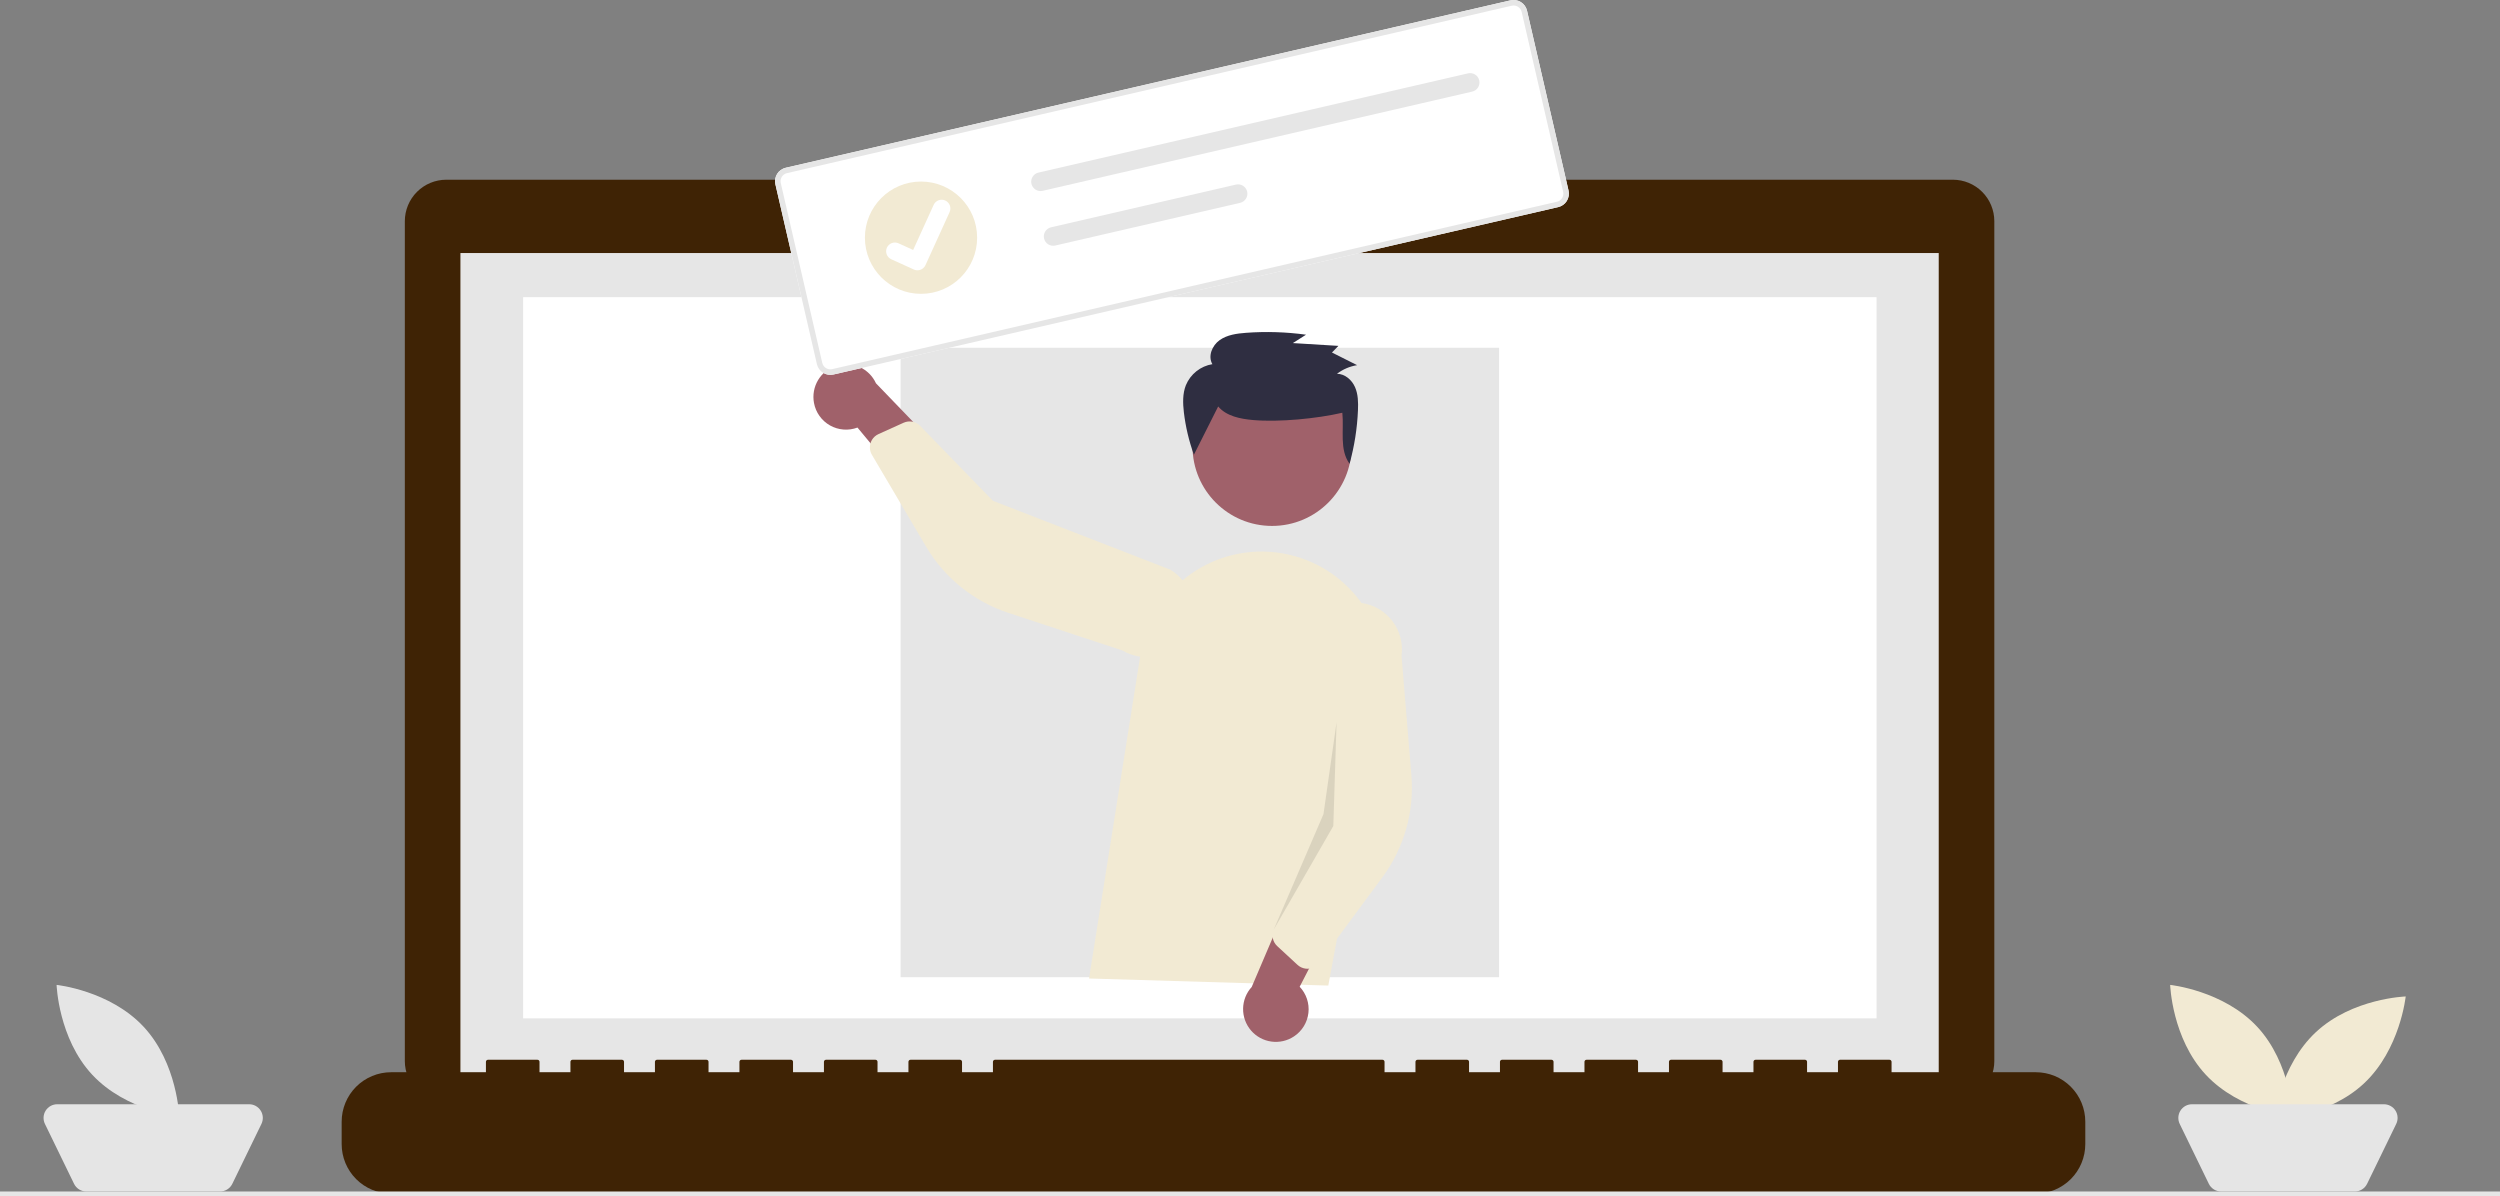 <svg width="395" height="189" viewBox="0 0 395 189" fill="none" xmlns="http://www.w3.org/2000/svg">
<rect x="0" y="0" width="395" height="189" fill="#808080" stroke="none"/>
<path d="M308.552 28.395H211.693V26.398H167.773V28.395H70.516C68.778 28.395 67.111 29.085 65.882 30.315C64.653 31.544 63.963 33.212 63.963 34.951V167.65C63.963 169.389 64.653 171.056 65.882 172.286C67.111 173.515 68.778 174.206 70.516 174.206H308.552C310.289 174.206 311.956 173.515 313.185 172.286C314.414 171.056 315.104 169.389 315.104 167.65V34.95C315.104 33.211 314.413 31.544 313.185 30.315C311.956 29.085 310.289 28.395 308.552 28.395Z" fill="#3F2305"/>
<path d="M306.319 39.98H72.748V171.809H306.319V39.98Z" fill="#E6E6E6"/>
<path d="M296.493 46.951H82.653V160.901H296.493V46.951Z" fill="white"/>
<path d="M189.334 36.385C190.657 36.385 191.73 35.312 191.73 33.988C191.73 32.664 190.657 31.591 189.334 31.591C188.011 31.591 186.938 32.664 186.938 33.988C186.938 35.312 188.011 36.385 189.334 36.385Z" fill="#F2EAD3"/>
<path d="M321.661 169.412H298.866V167.768C298.866 167.682 298.832 167.599 298.771 167.538C298.71 167.477 298.627 167.442 298.541 167.442H290.725C290.639 167.442 290.556 167.477 290.495 167.538C290.434 167.599 290.399 167.682 290.399 167.768V169.412H285.515V167.768C285.515 167.682 285.481 167.599 285.42 167.538C285.359 167.477 285.276 167.442 285.189 167.442H277.374C277.287 167.442 277.205 167.477 277.143 167.538C277.082 167.599 277.048 167.682 277.048 167.768V169.412H272.164V167.768C272.164 167.682 272.129 167.599 272.068 167.538C272.007 167.477 271.924 167.442 271.838 167.442H264.022C263.936 167.442 263.853 167.477 263.792 167.538C263.731 167.599 263.697 167.682 263.697 167.768V169.412H258.812V167.768C258.812 167.682 258.778 167.599 258.717 167.538C258.656 167.477 258.573 167.442 258.486 167.442H250.671C250.585 167.442 250.502 167.477 250.441 167.538C250.38 167.599 250.346 167.682 250.346 167.768V169.412H245.461V167.768C245.461 167.682 245.426 167.599 245.365 167.538C245.304 167.477 245.221 167.442 245.135 167.442H237.32C237.233 167.442 237.151 167.477 237.089 167.538C237.028 167.599 236.994 167.682 236.994 167.768V169.412H232.109V167.768C232.109 167.682 232.075 167.599 232.014 167.538C231.953 167.477 231.87 167.442 231.783 167.442H223.97C223.883 167.442 223.801 167.477 223.739 167.538C223.678 167.599 223.644 167.682 223.644 167.768V169.412H218.758V167.768C218.758 167.682 218.723 167.599 218.662 167.538C218.601 167.477 218.518 167.442 218.432 167.442H157.211C157.125 167.442 157.042 167.477 156.981 167.538C156.92 167.599 156.885 167.682 156.885 167.768V169.412H152.001V167.768C152.001 167.682 151.967 167.599 151.906 167.538C151.844 167.477 151.762 167.442 151.675 167.442H143.86C143.773 167.442 143.69 167.477 143.629 167.538C143.568 167.599 143.534 167.682 143.534 167.768V169.412H138.649V167.768C138.649 167.682 138.615 167.599 138.554 167.538C138.493 167.477 138.41 167.442 138.324 167.442H130.509C130.422 167.442 130.339 167.477 130.278 167.538C130.217 167.599 130.183 167.682 130.183 167.768V169.412H125.298V167.768C125.298 167.682 125.264 167.599 125.203 167.538C125.142 167.477 125.059 167.442 124.972 167.442H117.157C117.071 167.442 116.988 167.477 116.927 167.538C116.866 167.599 116.831 167.682 116.831 167.768V169.412H111.948V167.768C111.948 167.682 111.913 167.599 111.852 167.538C111.791 167.477 111.708 167.442 111.622 167.442H103.806C103.719 167.442 103.636 167.477 103.575 167.538C103.514 167.599 103.48 167.682 103.48 167.768V169.412H98.596V167.768C98.596 167.682 98.561 167.599 98.5 167.538C98.439 167.477 98.356 167.442 98.27 167.442H90.454C90.368 167.442 90.285 167.477 90.224 167.538C90.163 167.599 90.129 167.682 90.129 167.768V169.412H85.244V167.768C85.244 167.682 85.21 167.599 85.149 167.538C85.088 167.477 85.005 167.442 84.918 167.442H77.101C77.015 167.442 76.932 167.477 76.871 167.538C76.81 167.599 76.776 167.682 76.776 167.768V169.412H61.798C59.725 169.412 57.737 170.236 56.271 171.702C54.806 173.169 53.982 175.158 53.982 177.231V180.767C53.982 182.841 54.806 184.83 56.271 186.296C57.737 187.763 59.725 188.587 61.798 188.587H321.661C323.734 188.587 325.722 187.763 327.188 186.297C328.653 184.83 329.477 182.841 329.477 180.767V177.232C329.477 175.158 328.654 173.169 327.188 171.702C325.722 170.236 323.734 169.412 321.661 169.412V169.412Z" fill="#3F2305"/>
<path d="M236.854 54.943H142.293V154.398H236.854V54.943Z" fill="#E6E6E6"/>
<path d="M395 188.255H0V189H395V188.255Z" fill="#E6E6E6"/>
<path d="M356.638 162.231C361.99 167.977 362.267 176.423 362.267 176.423C362.267 176.423 353.866 175.552 348.514 169.806C343.162 164.06 342.885 155.614 342.885 155.614C342.885 155.614 351.286 156.485 356.638 162.231Z" fill="#F2EAD3"/>
<path d="M373.487 171.2C367.744 176.555 359.303 176.832 359.303 176.832C359.303 176.832 360.173 168.427 365.916 163.072C371.659 157.717 380.1 157.44 380.1 157.44C380.1 157.44 379.23 165.845 373.487 171.2Z" fill="#F2EAD3"/>
<path d="M372.059 188.255H350.936C350.531 188.255 350.134 188.141 349.79 187.926C349.446 187.711 349.17 187.403 348.993 187.038L344.394 177.58C344.234 177.25 344.159 176.885 344.179 176.519C344.198 176.153 344.31 175.798 344.504 175.487C344.699 175.176 344.969 174.92 345.29 174.742C345.61 174.565 345.971 174.472 346.337 174.472H376.659C377.025 174.472 377.386 174.565 377.706 174.743C378.027 174.92 378.297 175.176 378.491 175.487C378.686 175.798 378.798 176.153 378.817 176.519C378.836 176.885 378.762 177.25 378.602 177.58L374.003 187.039C373.826 187.403 373.549 187.711 373.206 187.926C372.862 188.141 372.465 188.255 372.06 188.255L372.059 188.255Z" fill="#E5E5E5"/>
<path d="M22.694 162.231C28.046 167.977 28.322 176.423 28.322 176.423C28.322 176.423 19.922 175.552 14.57 169.806C9.218 164.06 8.941 155.614 8.941 155.614C8.941 155.614 17.342 156.485 22.694 162.231Z" fill="#E5E5E5"/>
<path d="M34.764 188.255H13.641C13.236 188.255 12.839 188.141 12.495 187.926C12.151 187.711 11.875 187.403 11.698 187.038L7.099 177.58C6.939 177.25 6.864 176.885 6.884 176.519C6.903 176.153 7.015 175.798 7.21 175.487C7.404 175.176 7.674 174.92 7.995 174.742C8.315 174.565 8.676 174.472 9.042 174.472H39.364C39.73 174.472 40.091 174.565 40.411 174.742C40.732 174.92 41.002 175.176 41.196 175.487C41.391 175.798 41.503 176.153 41.522 176.519C41.541 176.885 41.467 177.25 41.307 177.58L36.708 187.039C36.531 187.403 36.255 187.711 35.911 187.926C35.567 188.141 35.17 188.255 34.765 188.255L34.764 188.255Z" fill="#E5E5E5"/>
<path d="M200.983 83.097C207.924 83.097 213.551 77.468 213.551 70.523C213.551 63.578 207.924 57.949 200.983 57.949C194.042 57.949 188.416 63.578 188.416 70.523C188.416 77.468 194.042 83.097 200.983 83.097Z" fill="#A0616A"/>
<path d="M172.067 154.603L180.183 103.484C180.615 100.766 181.62 98.171 183.132 95.872C184.643 93.573 186.627 91.623 188.951 90.15C191.275 88.678 193.885 87.718 196.609 87.333C199.332 86.949 202.106 87.149 204.747 87.921C209.363 89.257 213.315 92.266 215.832 96.362C218.349 100.457 219.25 105.345 218.358 110.069L209.87 155.721L172.067 154.603Z" fill="#F2EAD3"/>
<path d="M204.453 163.75C205.081 163.335 205.61 162.788 206.003 162.146C206.396 161.505 206.644 160.785 206.73 160.037C206.815 159.289 206.735 158.532 206.496 157.818C206.257 157.105 205.865 156.452 205.346 155.907L213.736 139.651L204.288 140.66L197.77 155.942C196.915 156.875 196.431 158.088 196.41 159.353C196.389 160.618 196.831 161.847 197.654 162.808C198.476 163.77 199.622 164.396 200.875 164.569C202.127 164.743 203.4 164.451 204.453 163.75L204.453 163.75Z" fill="#A0616A"/>
<path d="M206.25 153.039C205.785 152.974 205.352 152.768 205.008 152.45L201.798 149.482C201.451 149.16 201.212 148.739 201.112 148.277C201.012 147.814 201.057 147.332 201.24 146.895L207.655 131.681L206.745 101.619C207.011 99.669 208.04 97.904 209.606 96.713C211.173 95.522 213.148 95.002 215.097 95.269C217.046 95.535 218.81 96.564 220 98.132C221.19 99.699 221.71 101.675 221.444 103.625L223 122.523C223.473 128.258 221.848 133.97 218.427 138.596L208.422 152.129C208.23 152.389 207.985 152.605 207.703 152.764C207.421 152.924 207.11 153.021 206.788 153.052C206.608 153.069 206.428 153.065 206.25 153.039Z" fill="#F2EAD3"/>
<path d="M128.611 63.672C128.748 64.412 129.045 65.113 129.482 65.726C129.919 66.338 130.485 66.848 131.14 67.218C131.795 67.588 132.523 67.81 133.273 67.868C134.023 67.926 134.777 67.819 135.481 67.554L147.171 81.621L149.926 72.523L138.403 60.559C137.877 59.409 136.949 58.491 135.793 57.978C134.637 57.466 133.334 57.395 132.129 57.778C130.924 58.161 129.902 58.972 129.253 60.058C128.605 61.144 128.377 62.429 128.611 63.672Z" fill="#A0616A"/>
<path d="M137.768 69.503C138.01 69.101 138.368 68.782 138.795 68.589L142.778 66.789C143.21 66.595 143.691 66.538 144.156 66.627C144.62 66.715 145.047 66.944 145.378 67.283L156.879 79.126L184.902 90.008C185.74 90.505 186.472 91.163 187.056 91.944C187.64 92.725 188.064 93.613 188.305 94.558C188.546 95.502 188.598 96.485 188.459 97.45C188.32 98.415 187.992 99.344 187.494 100.182C186.997 101.02 186.339 101.752 185.558 102.336C184.778 102.919 183.89 103.343 182.945 103.584C182.001 103.824 181.018 103.876 180.054 103.736C179.089 103.596 178.162 103.267 177.325 102.769L159.325 96.834C153.862 95.034 149.239 91.309 146.315 86.354L137.761 71.86C137.597 71.581 137.493 71.271 137.456 70.95C137.419 70.628 137.451 70.302 137.548 69.994C137.602 69.822 137.677 69.658 137.769 69.504L137.768 69.503Z" fill="#F2EAD3"/>
<path opacity="0.1" d="M211.177 114.124L210.665 130.507L201.239 146.896L209.11 128.633L211.177 114.124Z" fill="black"/>
<path d="M192.472 64.221C193.769 65.756 195.962 66.188 197.986 66.366C202.096 66.727 208.072 66.143 212.088 65.214C212.374 67.994 211.593 70.991 213.229 73.278C213.996 70.509 214.442 67.662 214.559 64.791C214.608 63.562 214.589 62.287 214.089 61.157C213.589 60.026 212.498 59.067 211.243 59.057C212.176 58.349 213.268 57.882 214.425 57.696L210.449 55.697L211.47 54.648L204.271 54.207L206.356 52.882C203.218 52.451 200.043 52.351 196.885 52.584C195.418 52.692 193.884 52.899 192.696 53.749C191.507 54.599 190.82 56.289 191.558 57.538C190.634 57.69 189.765 58.075 189.031 58.657C188.298 59.239 187.725 59.999 187.368 60.865C186.838 62.209 186.886 63.702 187.05 65.134C187.321 67.424 187.853 69.677 188.636 71.846" fill="#2F2E41"/>
<path d="M246.197 32.721L131.682 59.173C131.119 59.302 130.529 59.203 130.039 58.897C129.55 58.591 129.202 58.103 129.072 57.541L122.513 29.119C122.384 28.556 122.483 27.965 122.789 27.476C123.095 26.986 123.582 26.638 124.144 26.508L238.66 0.055C239.223 -0.074 239.813 0.025 240.302 0.331C240.792 0.637 241.14 1.125 241.27 1.687L247.829 30.109C247.958 30.672 247.858 31.263 247.553 31.752C247.247 32.242 246.76 32.59 246.197 32.721Z" fill="white"/>
<path d="M246.197 32.721L131.682 59.173C131.119 59.302 130.529 59.203 130.039 58.897C129.55 58.591 129.202 58.103 129.072 57.541L122.513 29.119C122.384 28.556 122.483 27.965 122.789 27.476C123.095 26.986 123.582 26.638 124.144 26.508L238.66 0.055C239.223 -0.074 239.813 0.025 240.302 0.331C240.792 0.637 241.14 1.125 241.27 1.687L247.829 30.109C247.958 30.672 247.858 31.263 247.553 31.752C247.247 32.242 246.76 32.59 246.197 32.721ZM124.34 27.356C124.003 27.435 123.711 27.644 123.527 27.938C123.344 28.231 123.284 28.586 123.362 28.924L129.92 57.345C129.998 57.683 130.207 57.975 130.5 58.159C130.794 58.343 131.149 58.402 131.486 58.325L246.002 31.872C246.339 31.794 246.632 31.585 246.815 31.291C246.999 30.997 247.058 30.643 246.98 30.305L240.422 1.883C240.344 1.546 240.135 1.253 239.842 1.069C239.548 0.886 239.193 0.826 238.856 0.904L124.34 27.356Z" fill="#E6E6E6"/>
<path d="M164.076 27.268C163.887 27.312 163.708 27.392 163.55 27.504C163.392 27.617 163.257 27.759 163.154 27.924C163.051 28.088 162.981 28.272 162.949 28.463C162.916 28.654 162.922 28.851 162.965 29.04C163.009 29.229 163.089 29.408 163.201 29.566C163.314 29.724 163.456 29.859 163.621 29.962C163.785 30.065 163.968 30.135 164.16 30.168C164.351 30.2 164.547 30.194 164.736 30.151L164.741 30.15L232.614 14.471C232.995 14.383 233.326 14.146 233.533 13.814C233.74 13.482 233.807 13.081 233.719 12.699C233.631 12.317 233.395 11.986 233.063 11.778C232.732 11.57 232.331 11.503 231.949 11.59L164.076 27.268Z" fill="#E6E6E6"/>
<path d="M166.071 35.912C165.881 35.955 165.703 36.036 165.544 36.148C165.386 36.261 165.252 36.403 165.148 36.568C165.045 36.732 164.975 36.915 164.943 37.107C164.911 37.298 164.916 37.494 164.96 37.683C165.003 37.873 165.083 38.052 165.196 38.21C165.308 38.368 165.451 38.503 165.615 38.606C165.779 38.709 165.963 38.779 166.154 38.811C166.345 38.843 166.541 38.838 166.73 38.794L166.735 38.793L195.941 32.047C196.323 31.959 196.655 31.723 196.863 31.391C197.071 31.059 197.139 30.658 197.051 30.276C196.964 29.894 196.728 29.562 196.396 29.354C196.065 29.145 195.664 29.077 195.282 29.165L195.277 29.166L166.071 35.912Z" fill="#E6E6E6"/>
<path d="M145.521 46.426C150.418 46.426 154.387 42.454 154.387 37.555C154.387 32.656 150.418 28.685 145.521 28.685C140.625 28.685 136.655 32.656 136.655 37.555C136.655 42.454 140.625 46.426 145.521 46.426Z" fill="#F2EAD3"/>
<path d="M145.272 42.672C144.982 42.74 144.677 42.711 144.405 42.59L144.388 42.583L140.821 40.962C140.655 40.887 140.506 40.78 140.382 40.648C140.257 40.515 140.16 40.359 140.096 40.188C140.033 40.018 140.003 39.837 140.009 39.655C140.015 39.473 140.057 39.294 140.132 39.129C140.208 38.963 140.315 38.814 140.448 38.69C140.581 38.566 140.737 38.469 140.907 38.405C141.077 38.341 141.259 38.312 141.44 38.318C141.622 38.325 141.801 38.367 141.966 38.442L144.278 39.495L147.521 32.366C147.672 32.032 147.951 31.772 148.294 31.644C148.637 31.515 149.017 31.528 149.351 31.68L149.332 31.727L149.352 31.68C149.686 31.832 149.945 32.11 150.073 32.454C150.202 32.797 150.189 33.178 150.037 33.512L146.223 41.898C146.135 42.092 146.003 42.262 145.838 42.396C145.674 42.53 145.48 42.624 145.273 42.672L145.272 42.672Z" fill="white"/>
</svg>
